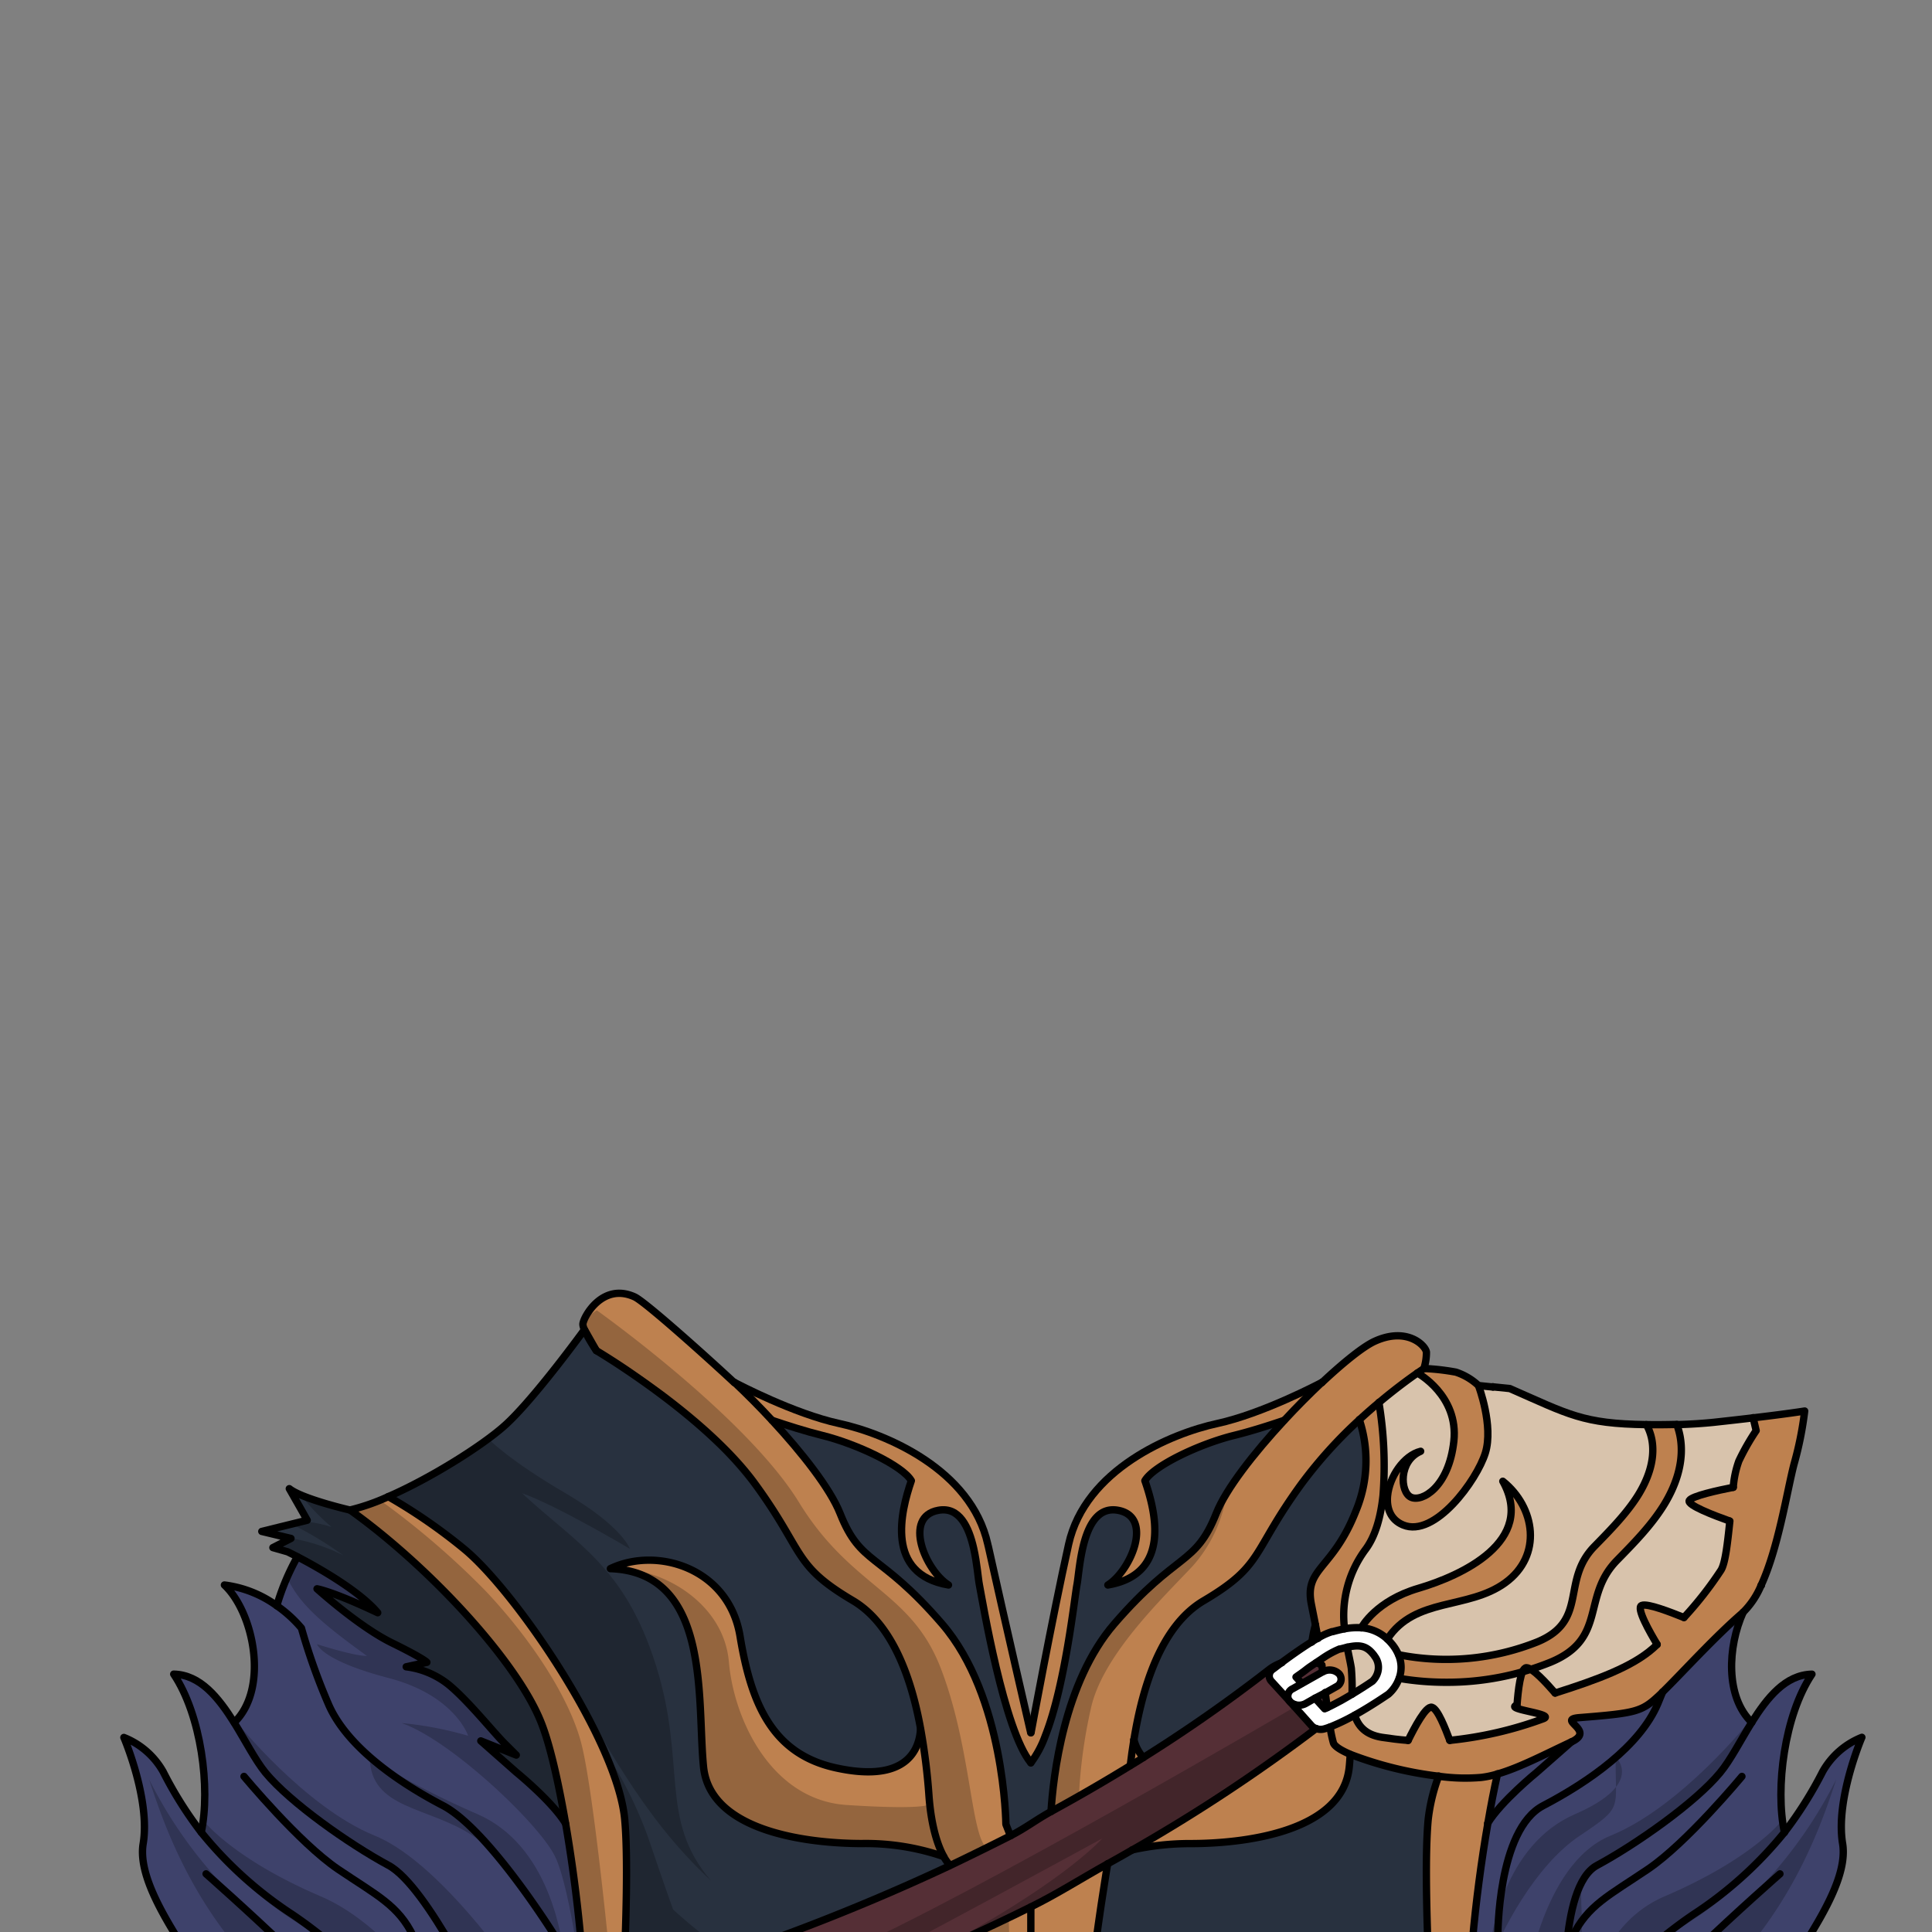 <svg xmlns="http://www.w3.org/2000/svg" viewBox="0 0 432 432">
  <rect x="0" y="0" width="432" height="432" fill="#808080" stroke="none"/>
  <defs>
    <style>.GUNDAN_ARMADILLO_OUTFIT_GUNDAN_ARMADILLO_OUTFIT-15_cls-1{isolation:isolate;}.GUNDAN_ARMADILLO_OUTFIT_GUNDAN_ARMADILLO_OUTFIT-15_cls-2{fill:#fff;}.GUNDAN_ARMADILLO_OUTFIT_GUNDAN_ARMADILLO_OUTFIT-15_cls-3{fill:#d8c3ac;}.GUNDAN_ARMADILLO_OUTFIT_GUNDAN_ARMADILLO_OUTFIT-15_cls-4{fill:#552f36;}.GUNDAN_ARMADILLO_OUTFIT_GUNDAN_ARMADILLO_OUTFIT-15_cls-5{fill:#be814f;}.GUNDAN_ARMADILLO_OUTFIT_GUNDAN_ARMADILLO_OUTFIT-15_cls-6{fill:#28313f;}.GUNDAN_ARMADILLO_OUTFIT_GUNDAN_ARMADILLO_OUTFIT-15_cls-7{fill:#3e426b;}.GUNDAN_ARMADILLO_OUTFIT_GUNDAN_ARMADILLO_OUTFIT-15_cls-8{fill:none;stroke:#000;stroke-linecap:round;stroke-linejoin:round;stroke-width:1.64px;}.GUNDAN_ARMADILLO_OUTFIT_GUNDAN_ARMADILLO_OUTFIT-15_cls-9{opacity:0.22;mix-blend-mode:multiply;}</style>
  </defs>
  <g class="GUNDAN_ARMADILLO_OUTFIT_GUNDAN_ARMADILLO_OUTFIT-15_cls-1">
    <g id="outfit">
      <path class="GUNDAN_ARMADILLO_OUTFIT_GUNDAN_ARMADILLO_OUTFIT-15_cls-2" d="M312.75,370a9.37,9.37,0,0,0-1.53-2.49,11.32,11.32,0,0,0-1-1.06,9.39,9.39,0,0,0-5.85-2.5,15.18,15.18,0,0,0-3.69.24c-1,.19-1.89.42-2.63.63l-.16,0a14.29,14.29,0,0,0-3.18,1.46c-.44.26-.92.53-1.38.83-2.33,1.44-4.86,3.26-6.7,4.62-.83.62-1.52,1.16-2,1.51a1.75,1.75,0,0,0-.3,2.67l4,4.38.07.08,0,0a2.28,2.28,0,0,0,.95.62c0,.1-.09.2-.12.29l4,4.47a2.45,2.45,0,0,0,1,.65,3,3,0,0,0,1.94.06c.37-.11.77-.24,1.18-.39a46.27,46.27,0,0,0,5.51-2.64c3.61-2,6.87-4.24,7.43-4.61a1.84,1.84,0,0,0,.22-.17,8.48,8.48,0,0,0,2.31-3.46A7.09,7.09,0,0,0,312.75,370ZM308,374.25a4.57,4.57,0,0,1-1.08,1.67c-1,.68-2.67,1.78-4.56,2.91-.78.46-1.61.95-2.43,1.41-1.08.59-2.14,1.14-3.12,1.59l-.57.26-2.15-2.37,2.27-1.28,2.44-1.38a1.82,1.82,0,0,0,.62-2.86,3,3,0,0,0-3.57-.48l-.06,0-4.69,2.65L289.79,375c.73-.54,1.47-1.08,2.2-1.6s1.57-1.12,2.33-1.63c.37-.26.74-.5,1.1-.74a21.28,21.28,0,0,1,4.1-2.3l.15,0,1.57-.4c2.44-.55,4.09-.49,5.73,1.48a3.71,3.71,0,0,1,.39.52A4.06,4.06,0,0,1,308,374.25Z" />
      <path class="GUNDAN_ARMADILLO_OUTFIT_GUNDAN_ARMADILLO_OUTFIT-15_cls-3" d="M392,317l.7,2.88a51.71,51.71,0,0,0-3.87,6.8,22.22,22.22,0,0,0-1.25,5.88h0c-3.28.64-9.29,1.94-9.84,2.95s5.54,3.34,9,4.57c-.47,4.85-1,9.45-2,11a81.05,81.05,0,0,1-8.26,10.56c-3.08-1.23-8.28-3.17-9.46-2.7s1.87,6.08,3.46,8.71c-.3.29-.6.57-.92.85-4.74,4.19-12.43,7-21.89,10-2-2.27-5.13-5.64-6.4-5.67s-1.9,5.3-2.12,8.38c-2.95,1,9,2,5.83,3.06a85,85,0,0,1-20.87,4.81c-1-2.64-2.75-7-4-7.4s-3.91,4.55-5.32,7.41c-2-.15-4-.41-5.85-.69-3.67-.57-5.33-2.51-6.09-4.94,3.61-2,6.87-4.24,7.43-4.61a1.84,1.84,0,0,0,.22-.17,8.48,8.48,0,0,0,2.31-3.46,63.16,63.16,0,0,0,10.48.87,61.63,61.63,0,0,0,23.4-4.51c12.7-5.3,6.79-14.57,14.81-22.76,3.72-3.8,7.58-7.72,10.4-12.23,3.28-5.26,4.57-10.56,3.73-15.33a16,16,0,0,0-.78-2.83c3.09-.08,5.86-.27,8.24-.51Q388.2,317.46,392,317Z" />
      <path class="GUNDAN_ARMADILLO_OUTFIT_GUNDAN_ARMADILLO_OUTFIT-15_cls-3" d="M309.25,334.39a86.36,86.36,0,0,0-.93-20.81c3.73-3.14,6.86-5.4,8.6-6.61,0,0,9.29,5,8.16,15.28s-7.14,13.66-9.59,12.5-2.8-8.12,2.17-10.27c-3.76.92-7,5.7-7.4,10Z" />
      <path class="GUNDAN_ARMADILLO_OUTFIT_GUNDAN_ARMADILLO_OUTFIT-15_cls-4" d="M295.75,373.76q-.11-.76-.18-1.44a7.56,7.56,0,0,0-1.25-.53c-.76.51-1.54,1-2.33,1.63s-1.47,1.06-2.2,1.6l1.27,1.39Z" />
      <path class="GUNDAN_ARMADILLO_OUTFIT_GUNDAN_ARMADILLO_OUTFIT-15_cls-4" d="M296.32,378.44l-2.27,1.28,2.15,2.37.57-.26C296.62,380.72,296.46,379.57,296.32,378.44Z" />
      <path class="GUNDAN_ARMADILLO_OUTFIT_GUNDAN_ARMADILLO_OUTFIT-15_cls-4" d="M293.28,385.85l-4-4.47-.83-.91,0,0-.07-.08-4-4.38a1.75,1.75,0,0,1,.3-2.67c.46-.35,1.15-.89,2-1.51a9.88,9.88,0,0,0-2.83,1.51A338.8,338.8,0,0,1,255.66,393c-1,.62-2,1.22-2.93,1.82-5.91,3.64-11.84,7.06-17.72,10.27-3.43,1.88-5.66,3.68-9.06,5.41h0q-7,3.56-13.73,6.72a481.09,481.09,0,0,1-72.83,27.2c-3.85,1.08-6.84,1.85-8.8,2.33-1.63.41-2.55.62-2.66.64-5.09,1.12-8.1,5.34-6.69,9.42,1.09,3.19,4.54,5.36,8.43,5.61l.81,0a12.4,12.4,0,0,0,2.54-.27c.48-.1,2.38-.53,5.47-1.31a480,480,0,0,0,76.23-27h0c5.15-2.32,10.43-4.8,15.78-7.46,6-3,11-6.18,17.16-9.62h0c1.84-1,3.68-2.06,5.53-3.13h0a380.79,380.79,0,0,0,41.05-27.12A2.45,2.45,0,0,1,293.28,385.85Z" />
      <path class="GUNDAN_ARMADILLO_OUTFIT_GUNDAN_ARMADILLO_OUTFIT-15_cls-5" d="M253.55,389c-.33,2-.6,4-.82,5.8,1-.6,2-1.2,2.93-1.82A9.21,9.21,0,0,1,253.55,389Z" />
      <path class="GUNDAN_ARMADILLO_OUTFIT_GUNDAN_ARMADILLO_OUTFIT-15_cls-5" d="M298.15,389.7a29,29,0,0,1-.74-3.53c-.41.15-.81.28-1.18.39a3,3,0,0,1-1.94-.06,380.79,380.79,0,0,1-41.05,27.12,60.39,60.39,0,0,1,13.07-1.4c11,0,33.94-2.27,35.42-17.16.09-.88.15-1.81.21-2.78C299.8,391.36,298.39,390.46,298.15,389.7Z" />
      <path class="GUNDAN_ARMADILLO_OUTFIT_GUNDAN_ARMADILLO_OUTFIT-15_cls-5" d="M214.72,433.85h0c.55,4,1.11,8.44,1.61,13s1,9.35,1.29,13.94.51,9.18.49,13.21h23.6c0-4,.16-8.53.5-13.21s.76-9.33,1.26-13.94c1.76-15.91,4.19-30.12,4.19-30.12-6.18,3.44-11.13,6.64-17.16,9.62C225.15,429.05,219.87,431.53,214.72,433.85Z" />
      <path class="GUNDAN_ARMADILLO_OUTFIT_GUNDAN_ARMADILLO_OUTFIT-15_cls-5" d="M205.88,386.72c-.43,6.07-4.78,11.68-18.92,8.58s-18.9-14.17-21.43-29.42-18.6-20.13-29-15.13c22.62.82,19.35,29.42,20.83,44.31s24.42,17.16,35.43,17.16A53.46,53.46,0,0,1,211,415.13c-1.11-2-2.74-6.1-3.3-13.46A138.89,138.89,0,0,0,205.88,386.72Z" />
      <path class="GUNDAN_ARMADILLO_OUTFIT_GUNDAN_ARMADILLO_OUTFIT-15_cls-6" d="M272,338.42c2.17-5.5,8.43-13.5,15.23-20.84-3.36,1.15-7.54,2.48-11.21,3.38-7.74,1.91-18,6.79-19.94,10.13,2.37,6.91,5.88,20.9-8.31,23.32,5.14-3.21,10.28-15.28,2.24-16.71s-8.48,13.22-9.16,16.71c-.54,2.83-2.64,22.54-7.07,33.71a23.31,23.31,0,0,1-3.23,6.05c-6-7.23-10.82-36.28-11.5-39.76-.28-1.45-.52-4.86-1.29-8.22-1.07-4.7-3.17-9.33-7.86-8.49-8,1.43-2.9,13.5,2.24,16.71-14.18-2.42-10.68-16.41-8.31-23.32-1.92-3.34-12.2-8.22-19.94-10.13-3.67-.9-7.84-2.24-11.22-3.38,6.8,7.34,13.06,15.34,15.23,20.84,4.69,11.78,8.72,8.39,22.78,24.66s14.29,44.84,14.29,44.84l1,2.53c3.4-1.73,5.63-3.53,9.06-5.41.47-7.66,2.81-28.83,14.17-42C263.25,346.81,267.26,350.2,272,338.42Z" />
      <path class="GUNDAN_ARMADILLO_OUTFIT_GUNDAN_ARMADILLO_OUTFIT-15_cls-6" d="M269.12,357.89c-9.57,5.65-13.68,19.39-15.57,31.06v0a9.21,9.21,0,0,0,2.11,4A338.8,338.8,0,0,0,283.8,373.3a9.88,9.88,0,0,1,2.83-1.51c1.84-1.36,4.37-3.18,6.7-4.62.08-.43.14-.86.22-1.29a22.26,22.26,0,0,1,.59-2.56c-.24-1.25-.55-2.77-.91-4.6-1.63-8.21,4.77-7.62,10-21a29.11,29.11,0,0,0,.71-20.32A100.19,100.19,0,0,0,291,331.72C279.77,347.17,282.67,349.91,269.12,357.89Z" />
      <path class="GUNDAN_ARMADILLO_OUTFIT_GUNDAN_ARMADILLO_OUTFIT-15_cls-6" d="M139.39,444.38a481.09,481.09,0,0,0,72.83-27.2c0-.27-.07-.41-.07-.41a8,8,0,0,1-1.12-1.64,53.46,53.46,0,0,0-18.26-2.91c-11,0-33.93-2.27-35.43-17.16s1.79-43.49-20.83-44.31c10.42-5,26.49-.13,29,15.13s7.3,26.32,21.43,29.42,18.49-2.51,18.92-8.58c-2-11.15-6.22-23.54-15.19-28.83-13.54-8-10.64-10.72-21.92-26.17S133.34,302,133.34,302l-2.65-4.69S119.31,313,112.85,318.76c-4.9,4.4-16.32,11.65-26,15.88a123,123,0,0,1,16.87,11.64c11.38,9.29,34.38,42.88,36,60.57C140.48,414.92,140.07,430.17,139.39,444.38Z" />
      <path class="GUNDAN_ARMADILLO_OUTFIT_GUNDAN_ARMADILLO_OUTFIT-15_cls-6" d="M319.35,406.85a40.73,40.73,0,0,1,2.35-9.68,82.22,82.22,0,0,1-19.76-4.89c-.06,1-.12,1.9-.21,2.78-1.48,14.89-24.4,17.16-35.42,17.16a60.39,60.39,0,0,0-13.07,1.4h0c-1.85,1.07-3.69,2.12-5.53,3.13h0s-2.43,14.21-4.19,30.12c-.5,4.61-.95,9.36-1.26,13.94s-.53,9.19-.5,13.21h79.77C320.69,463.07,317.91,422.11,319.35,406.85Zm-63.46,53.51a3.71,3.71,0,0,1-3.32-1.76,2.34,2.34,0,0,1-.3-1.14c0-1.6,1.62-2.9,3.62-2.9s3.61,1.3,3.61,2.9S257.88,460.36,255.89,460.36Zm0-13.74a3.71,3.71,0,0,1-3.32-1.76,2.38,2.38,0,0,1-.3-1.15c0-1.59,1.62-2.89,3.62-2.89s3.61,1.3,3.61,2.89S257.88,446.62,255.89,446.62Z" />
      <path class="GUNDAN_ARMADILLO_OUTFIT_GUNDAN_ARMADILLO_OUTFIT-15_cls-5" d="M302.32,378.83a52,52,0,0,0-.16-5.8c-.18-1.2-.56-2.8-.92-4.71l-1.57.4-.15,0a21.28,21.28,0,0,0-4.1,2.3c-.36.24-.73.48-1.1.74a7.56,7.56,0,0,1,1.25.53q.07.68.18,1.44l.06,0a3,3,0,0,1,3.57.48,1.82,1.82,0,0,1-.62,2.86l-2.44,1.38c.14,1.13.3,2.28.45,3.39,1-.45,2-1,3.12-1.59C300.71,379.78,301.54,379.29,302.32,378.83Z" />
      <path class="GUNDAN_ARMADILLO_OUTFIT_GUNDAN_ARMADILLO_OUTFIT-15_cls-5" d="M317.16,355.12c-9.45,2.78-12.62,8.55-12.79,8.85a9.39,9.39,0,0,1,5.85,2.5c6.23-9.46,18-6.52,26.36-12.59s6.71-16.9-.55-22.7C343.5,344.58,326.87,352.26,317.16,355.12Z" />
      <path class="GUNDAN_ARMADILLO_OUTFIT_GUNDAN_ARMADILLO_OUTFIT-15_cls-5" d="M318.48,305.65a11.54,11.54,0,0,0,.47-3.33c-.11-1.43-4.28-5.78-11.57-2.45-2.51,1.15-6.9,4.65-11.78,9.23l0,0c-.78.41-13.32,7-23.38,9.19-10.39,2.24-29.55,10.28-33.27,26.95s-8.41,42.17-8.41,42.17-5.77-25.05-9.49-41.73c0-.15-.06-.29-.1-.44-3.72-16.67-22.88-24.71-33.27-26.95-10.07-2.16-22.61-8.78-23.39-9.19l0,0c-4.88-4.58-19.75-18-22.25-19.14-7.29-3.33-11.46,4.64-11.57,6.08a.91.91,0,0,0,0,.23.77.77,0,0,0,0,.15,1.6,1.6,0,0,0,.05.21,1.54,1.54,0,0,0,.05.17.19.19,0,0,0,0,.08c0,.12.09.26.15.4a4,4,0,0,0,.16.39l.23.48c.11.24.24.48.38.73l.19.34c.11.21.24.42.36.63l0,0,.24.41.26.42a.56.56,0,0,0,.05.08l.17.26.15.24a2,2,0,0,0,.17.26l.26.4h0s24.15,14.28,35.42,29.74,8.38,18.2,21.92,26.18c9,5.29,13.15,17.68,15.19,28.83a142,142,0,0,1,1.86,14.94c.56,7.37,2.18,11.46,3.29,13.47a7.73,7.73,0,0,0,1.13,1.64l.06.41c4.51-2.11,9.1-4.35,13.73-6.72h0l-1-2.53s0-2.52-.41-6.49c0-.42-.09-.85-.14-1.3,0-.22-.05-.45-.08-.68q-.07-.69-.18-1.44c-.1-.74-.21-1.52-.34-2.34-.07-.51-.16-1-.25-1.56s-.19-1.08-.29-1.63a91.8,91.8,0,0,0-2.54-10.23c-.2-.64-.41-1.29-.64-1.94-.15-.47-.32-.93-.49-1.4l-.2-.54c-.18-.48-.37-.95-.56-1.43-.05-.14-.11-.28-.17-.42-.25-.61-.52-1.22-.79-1.83-.16-.37-.33-.73-.5-1.09s-.4-.84-.61-1.25-.48-1-.74-1.42l-.58-1c-.21-.36-.42-.73-.64-1.09s-.53-.86-.81-1.28-.43-.67-.65-1l-.56-.78-.38-.51c-.55-.74-1.13-1.46-1.73-2.16s-1.4-1.6-2.07-2.33l-1-1.06c-.61-.66-1.2-1.28-1.77-1.85l-.55-.55c-.72-.72-1.4-1.38-2.05-2l-.9-.82,0-.05-.92-.81a3.86,3.86,0,0,0-.44-.38.79.79,0,0,0-.2-.17l-.62-.53-.43-.36-1.12-.91-.06,0c-1.51-1.22-2.82-2.2-4-3.18l-.41-.35-.67-.6c-.27-.25-.53-.51-.78-.76a18.06,18.06,0,0,1-1.48-1.74c-.14-.18-.27-.36-.4-.56a27,27,0,0,1-2.9-5.64c-2.18-5.49-8.44-13.49-15.23-20.84,3.37,1.15,7.55,2.49,11.22,3.39,7.74,1.91,18,6.79,19.94,10.13-1.16,3.37-2.59,8.43-2.1,13,0,.13,0,.25.05.38s.07.5.11.75.12.58.19.86.11.41.17.61a10.27,10.27,0,0,0,2,3.69,10.07,10.07,0,0,0,2.28,2,5.09,5.09,0,0,0,.5.3,15.56,15.56,0,0,0,5.11,1.72c-5.13-3.21-10.27-15.27-2.23-16.7,4.69-.84,6.78,3.79,7.85,8.48.77,3.37,1,6.77,1.29,8.22,0,.15.06.34.11.57s0,.2.06.31a.5.5,0,0,0,0,.12c0,.19.07.39.11.62s.1.56.16.88.07.35.1.54c.07.4.15.84.24,1.31s.14.73.21,1.12.15.78.23,1.2.16.84.25,1.29.16.78.24,1.19.13.66.19,1,.19.87.28,1.32c0,.12.05.25.08.38.11.53.22,1.07.34,1.61l.12.55c.09.42.19.85.28,1.28a1.36,1.36,0,0,0,0,.17l.24,1.07c.09.38.18.76.26,1.15s.13.53.19.8c0,.07,0,.13.05.2.12.48.23.95.34,1.42s.27,1.08.41,1.62l.06.22c.09.37.19.73.28,1.09,0,.1.05.2.08.3l.21.78c.22.81.44,1.61.67,2.39s.46,1.55.69,2.3c.14.42.27.83.4,1.23a1.59,1.59,0,0,1,.07.2l.24.71c.27.81.56,1.59.85,2.33.1.3.22.59.34.87a22.32,22.32,0,0,0,3.06,5.63,23.18,23.18,0,0,0,3.23-6.05c.56-1.4,1.07-2.93,1.56-4.54.11-.35.21-.71.31-1.07.25-.87.49-1.77.72-2.68s.42-1.73.62-2.6c.79-3.49,1.46-7.06,2-10.33l0-.15c.06-.37.12-.73.17-1.09.1-.59.19-1.16.27-1.72l.09-.57c.06-.37.12-.73.17-1.09s.11-.71.15-1c.15-1,.28-2,.4-2.81,0-.24.07-.48.1-.71,0,0,0-.07,0-.1,0-.25.07-.49.1-.71.1-.72.18-1.32.25-1.78,0,0,0-.07,0-.1,0-.26.07-.46.1-.62.68-3.48,1.13-18.13,9.16-16.7s2.9,13.49-2.23,16.7a16.29,16.29,0,0,0,4.12-1.22l.46-.22a5,5,0,0,0,.51-.27,10.62,10.62,0,0,0,1.33-.89c.16-.13.32-.25.46-.38a7.47,7.47,0,0,0,.8-.79c.18-.19.34-.39.5-.59l0-.05.4-.57a9.85,9.85,0,0,0,.52-.89q.15-.28.27-.57a10.77,10.77,0,0,0,.52-1.44,5.61,5.61,0,0,0,.16-.62,1,1,0,0,0,0-.17c.05-.2.09-.41.13-.62s.09-.59.13-.88,0-.38.05-.58c.36-4.46-1-9.3-2.14-12.56,1.93-3.34,12.2-8.22,20-10.13,3.66-.9,7.84-2.23,11.2-3.39-6.8,7.35-13.06,15.35-15.23,20.84a28.53,28.53,0,0,1-2.86,5.6c-.1.15-.21.3-.32.44l-.3.4-.37.47-.35.4-.08.09-.5.54-.51.51c-.26.25-.53.5-.81.74l-.57.49c-.89.75-1.88,1.51-3,2.39l-.52.41c-.22.16-.44.34-.67.53-.85.68-1.76,1.44-2.76,2.31l-.44.4-1.07,1-.54.51a99.22,99.22,0,0,0-7.11,7.48c-.31.36-.61.72-.91,1.09s-.75,1-1.11,1.46-.54.74-.78,1.11-.56.82-.81,1.23c-.12.17-.22.34-.33.52-.72,1.16-1.38,2.34-2,3.55-.17.33-.34.66-.5,1-.31.63-.6,1.26-.88,1.89-.13.28-.25.56-.37.85s-.36.87-.54,1.3-.4,1-.58,1.51c-.74,2-1.37,4-1.93,5.91q-.64,2.31-1.14,4.53-.33,1.44-.6,2.82c-.08.46-.17.92-.25,1.38-.17.9-.32,1.77-.44,2.62-.59,3.81-.87,7-1,9.19,5.87-3.21,11.8-6.64,17.72-10.28.21-1.83.48-3.78.81-5.8v0c1.89-11.66,6-25.4,15.58-31.05,13.54-8,10.64-10.73,21.91-26.18a99.49,99.49,0,0,1,12.89-14.27,29.12,29.12,0,0,1-.72,20.32c-5.21,13.34-11.61,12.75-10,21,.35,1.83.66,3.34.9,4.6s.44,2.25.58,3a14.66,14.66,0,0,1,3.18-1.47l.15,0c.74-.2,1.64-.44,2.63-.62a24.7,24.7,0,0,1,4.62-17.64c2.3-3.08,3.46-7.5,4-12.19a86.75,86.75,0,0,0-.94-20.8c3.73-3.14,6.86-5.4,8.6-6.61,0,0,9.29,5,8.17,15.28s-7.15,13.66-9.6,12.5-2.8-8.13,2.17-10.27c-3.75.92-7,5.7-7.39,10-.26,2.77.69,5.32,3.48,6.48,7.09,2.93,16.47-10,18.37-16.1s-1.53-15.07-1.53-15.07a13.55,13.55,0,0,0-5.06-3,51.4,51.4,0,0,0-7.14-.81Z" />
      <path class="GUNDAN_ARMADILLO_OUTFIT_GUNDAN_ARMADILLO_OUTFIT-15_cls-5" d="M392,317l.7,2.88a51.71,51.71,0,0,0-3.87,6.8,22.22,22.22,0,0,0-1.25,5.88h0c-3.28.64-9.29,1.94-9.84,2.95s5.54,3.34,9,4.57c-.47,4.85-1,9.45-2,11a81.05,81.05,0,0,1-8.26,10.56c-3.08-1.23-8.28-3.17-9.46-2.7s1.87,6.08,3.46,8.71c-.3.29-.6.57-.92.85-4.74,4.19-12.43,7-21.89,10-2-2.27-5.13-5.64-6.4-5.67s-1.9,5.3-2.12,8.38c-2.95,1,9,2,5.83,3.06a85,85,0,0,1-20.87,4.81c-1-2.64-2.75-7-4-7.4s-3.91,4.55-5.32,7.41c-2-.15-4-.41-5.85-.69-3.67-.57-5.33-2.51-6.09-4.94a46.27,46.27,0,0,1-5.51,2.64,29,29,0,0,0,.74,3.53c.24.76,1.65,1.66,3.79,2.58a82.22,82.22,0,0,0,19.76,4.89c1.77.21,3.49.36,5.1.41-1.61-.05-3.33-.2-5.1-.41a40.73,40.73,0,0,0-2.35,9.68c-1.44,15.26,1.34,56.22,2.13,67.19H330c-.1-3.73-.39-11-1.3-20.37-.85-8.87,1.05-29.06,4-46,.67-3.91,1.4-7.64,2.16-11,5-1.43,10.71-4.46,16.59-7.2,5.61-2.62-3.64-5,1.85-5.42,12.65-1,13.84-1.33,17.71-4.93.25-.23.53-.5.81-.79,4.11-4,11.41-12.11,17.8-17.63l.22-.21a18.5,18.5,0,0,0,4-6l0,0a.64.64,0,0,0,0-.07c3.82-8.31,5.74-20.88,7.32-27a77.73,77.73,0,0,0,2.39-11.91S399.79,316.09,392,317Z" />
      <path class="GUNDAN_ARMADILLO_OUTFIT_GUNDAN_ARMADILLO_OUTFIT-15_cls-5" d="M312.75,370a7.09,7.09,0,0,1,.13,5.27,63.16,63.16,0,0,0,10.48.87,61.63,61.63,0,0,0,23.4-4.51c12.7-5.3,6.79-14.57,14.81-22.76,3.72-3.8,7.58-7.72,10.4-12.23,3.28-5.26,4.57-10.56,3.73-15.33a16,16,0,0,0-.78-2.83c-2.12.06-4.4.08-6.77.05a11.38,11.38,0,0,1,1.23,3.48c.83,4.74-1.24,9.32-3.12,12.34-2.54,4.05-6.19,7.77-9.71,11.37-7.63,7.77-1.27,16.58-12.74,21.37A54.94,54.94,0,0,1,312.75,370Z" />
      <path class="GUNDAN_ARMADILLO_OUTFIT_GUNDAN_ARMADILLO_OUTFIT-15_cls-5" d="M103.69,346.28a123,123,0,0,0-16.87-11.64,47.39,47.39,0,0,1-8.58,3c17.53,12.51,37.16,33.63,42.66,47.33,2,4.9,3.9,13.32,5.54,22.75,2.31,13.37,4,28.76,4.15,39,2-.48,4.95-1.25,8.8-2.33.68-14.21,1.09-29.46.34-37.53C138.07,389.16,115.07,355.57,103.69,346.28Z" />
      <path class="GUNDAN_ARMADILLO_OUTFIT_GUNDAN_ARMADILLO_OUTFIT-15_cls-6" d="M66.5,348.11c-1.37-.71-2.21-1.12-2.21-1.12l-3.3-.94L65.06,344l-6.52-1.57,10.15-2.5s-.61-1.12-4-7.06c2.9,2.32,13.57,4.78,13.57,4.78,17.53,12.51,37.16,33.63,42.66,47.33,2,4.9,3.9,13.32,5.54,22.75-3-4.92-11-11.42-11-11.42l-7.93-7,7.93,3.17-2.63-2.62c-2.62-2.64-8.31-9.75-12.61-13.22a18.9,18.9,0,0,0-9.37-3.9l4.62-1s-.5-.76-7.87-4.38-16.69-12.06-16.69-12.06,3.42.54,13.57,5.35C80.23,355.59,70.79,350.35,66.5,348.11Z" />
      <path class="GUNDAN_ARMADILLO_OUTFIT_GUNDAN_ARMADILLO_OUTFIT-15_cls-7" d="M412.05,412.22c-1.64-9.89,4.31-23.75,4.31-23.75a17.43,17.43,0,0,0-8.77,7.67A87,87,0,0,1,399,409.71c-2.08-9.9,0-26.18,6.16-35.37-5.93.13-10,5.24-13.49,10.81-5.94-5.72-5.42-16.89-1.93-24.65l-.22.21c-6.39,5.52-13.69,13.65-17.8,17.63-.28.29-.56.56-.81.79-3.87,3.6-5.06,3.9-17.71,4.93-5.49.44,3.76,2.8-1.85,5.42-5.88,2.74-11.56,5.77-16.59,7.2-.76,3.37-1.49,7.1-2.16,11-2.92,16.92-4.82,37.11-4,46,.91,9.36,1.2,16.64,1.3,20.37H401.6l-1.46-14.78s-3.13-10.95-1.05-16.67S413.68,422.11,412.05,412.22Z" />
      <path class="GUNDAN_ARMADILLO_OUTFIT_GUNDAN_ARMADILLO_OUTFIT-15_cls-7" d="M127.93,447.35c.11,0,1-.23,2.66-.64-.18-10.26-1.84-25.65-4.15-39-3-4.92-11-11.42-11-11.42l-7.93-7,7.93,3.17-2.63-2.62c-2.62-2.64-8.31-9.75-12.61-13.22a18.9,18.9,0,0,0-9.37-3.9l4.62-1s-.5-.76-7.87-4.38-16.68-12.06-16.68-12.06,3.41.54,13.56,5.35c-4.2-5-13.64-10.26-17.93-12.5a51.86,51.86,0,0,0-4.6,10.94,25.3,25.3,0,0,0-11.72-4.64c6.59,6.18,10,23.21,2.19,30.75-3.48-5.58-7.57-10.69-13.51-10.82,6.2,9.2,8.25,25.48,6.16,35.37a85.79,85.79,0,0,1-8.53-13.57,17.47,17.47,0,0,0-8.79-7.67s5.95,13.86,4.31,23.75c-1.24,7.47,5.6,17.72,9.92,24.75h0c-1.06,6.2-3.12,18.26-4.41,25.43C35.74,472.37,36,474,36,474h74.58c-.27-1.51-.55-3.26-.71-4.94.16,1.68.44,3.43.71,4.94H129.1c.06-2.47.21-6.5.57-11.66-3.89-.25-7.34-2.42-8.43-5.61C119.83,452.69,122.84,448.47,127.93,447.35Zm-16.37,21.82a5.06,5.06,0,0,0,0,.68A5.06,5.06,0,0,1,111.56,469.17Zm.15-14.55q0,.13-.12.48Zm-2,12.05c0,.39,0,.78,0,1.19C109.78,467.45,109.76,467.06,109.75,466.67Zm4-3.25a3.68,3.68,0,0,0-.14-1c-.14-.53-.33-1.28-.54-2.12.21.84.4,1.59.54,2.12A3.68,3.68,0,0,1,113.77,463.42Z" />
      <path class="GUNDAN_ARMADILLO_OUTFIT_GUNDAN_ARMADILLO_OUTFIT-15_cls-3" d="M307,369.8c-1.64-2-3.29-2-5.73-1.48.36,1.91.74,3.51.92,4.71a52,52,0,0,1,.16,5.8c1.89-1.13,3.57-2.23,4.56-2.91a4.57,4.57,0,0,0,1.08-1.67,4.06,4.06,0,0,0-.6-3.93A3.71,3.71,0,0,0,307,369.8Z" />
      <path class="GUNDAN_ARMADILLO_OUTFIT_GUNDAN_ARMADILLO_OUTFIT-15_cls-3" d="M369.38,322a11.38,11.38,0,0,0-1.23-3.48c-14.28-.2-17.31-2.27-30.56-8.07l-3.78-.38h0c-1.9-.18-3.2-.33-3.2-.33s3.42,9,1.53,15.08-11.28,19-18.37,16.09c-2.8-1.15-3.74-3.71-3.49-6.48l-1-.06c-.5,4.68-1.66,9.11-4,12.18a24.73,24.73,0,0,0-4.61,17.64,15.18,15.18,0,0,1,3.69-.24c.17-.3,3.34-6.07,12.79-8.85,9.71-2.86,26.34-10.54,18.87-23.94,7.26,5.8,8.93,16.62.55,22.7s-20.13,3.13-26.36,12.59a11.32,11.32,0,0,1,1,1.06,9.37,9.37,0,0,1,1.53,2.49,54.94,54.94,0,0,0,31.06-2.91c11.47-4.79,5.11-13.6,12.74-21.37,3.52-3.6,7.17-7.32,9.71-11.37C368.14,331.35,370.21,326.77,369.38,322Z" />
      <path class="GUNDAN_ARMADILLO_OUTFIT_GUNDAN_ARMADILLO_OUTFIT-15_cls-8" d="M226,410.45c3.4-1.73,5.63-3.53,9.06-5.41,5.88-3.21,11.81-6.63,17.72-10.27,1-.6,2-1.2,2.93-1.82A338.8,338.8,0,0,0,283.8,373.3a9.88,9.88,0,0,1,2.83-1.51" />
      <path class="GUNDAN_ARMADILLO_OUTFIT_GUNDAN_ARMADILLO_OUTFIT-15_cls-8" d="M214.72,433.86a480,480,0,0,1-76.23,27c-3.09.78-5,1.21-5.47,1.31a12.4,12.4,0,0,1-2.54.27l-.81,0c-3.89-.25-7.34-2.42-8.43-5.61-1.41-4.08,1.6-8.3,6.69-9.42.11,0,1-.23,2.66-.64,2-.48,4.95-1.25,8.8-2.33a481.09,481.09,0,0,0,72.83-27.2Q219,414,226,410.46" />
      <path class="GUNDAN_ARMADILLO_OUTFIT_GUNDAN_ARMADILLO_OUTFIT-15_cls-8" d="M247.66,416.77c-6.18,3.44-11.13,6.64-17.16,9.62-5.35,2.66-10.63,5.14-15.78,7.46" />
      <path class="GUNDAN_ARMADILLO_OUTFIT_GUNDAN_ARMADILLO_OUTFIT-15_cls-8" d="M253.21,413.63c-1.86,1.07-3.7,2.12-5.54,3.13" />
      <path class="GUNDAN_ARMADILLO_OUTFIT_GUNDAN_ARMADILLO_OUTFIT-15_cls-8" d="M294.29,386.5a380.79,380.79,0,0,1-41.05,27.12" />
      <path class="GUNDAN_ARMADILLO_OUTFIT_GUNDAN_ARMADILLO_OUTFIT-15_cls-8" d="M295.57,372.32a7.56,7.56,0,0,0-1.25-.53" />
      <path class="GUNDAN_ARMADILLO_OUTFIT_GUNDAN_ARMADILLO_OUTFIT-15_cls-8" d="M247.67,416.76h0s-2.43,14.21-4.19,30.12c-.5,4.61-.95,9.36-1.26,13.94s-.53,9.19-.5,13.21" />
      <path class="GUNDAN_ARMADILLO_OUTFIT_GUNDAN_ARMADILLO_OUTFIT-15_cls-8" d="M295.56,309.12c-2.72,2.56-5.6,5.45-8.38,8.46-6.8,7.34-13.06,15.34-15.23,20.84-4.69,11.78-8.7,8.39-22.77,24.66-11.36,13.13-13.7,34.3-14.17,42" />
      <path class="GUNDAN_ARMADILLO_OUTFIT_GUNDAN_ARMADILLO_OUTFIT-15_cls-8" d="M253.55,389c1.89-11.67,6-25.41,15.57-31.06,13.55-8,10.65-10.72,21.91-26.17a100.19,100.19,0,0,1,12.89-14.28c1.53-1.4,3-2.7,4.4-3.86,3.73-3.14,6.86-5.4,8.6-6.61.93-.65,1.47-1,1.47-1s0-.12.09-.33a11.54,11.54,0,0,0,.47-3.33c-.12-1.43-4.28-5.78-11.58-2.44-2.5,1.14-6.89,4.64-11.77,9.22" />
      <path class="GUNDAN_ARMADILLO_OUTFIT_GUNDAN_ARMADILLO_OUTFIT-15_cls-8" d="M252.73,394.77c.22-1.83.49-3.79.82-5.8" />
      <polyline class="GUNDAN_ARMADILLO_OUTFIT_GUNDAN_ARMADILLO_OUTFIT-15_cls-8" points="230.5 474.04 230.5 461.69 230.5 447.95 230.5 426.39" />
      <path class="GUNDAN_ARMADILLO_OUTFIT_GUNDAN_ARMADILLO_OUTFIT-15_cls-8" d="M164.24,309.12c2.72,2.56,5.6,5.45,8.38,8.46,6.8,7.34,13.06,15.34,15.23,20.84,4.69,11.78,8.72,8.39,22.78,24.66s14.29,44.84,14.29,44.84l1,2.53h0" />
      <path class="GUNDAN_ARMADILLO_OUTFIT_GUNDAN_ARMADILLO_OUTFIT-15_cls-8" d="M212.22,417.18c0-.27-.07-.41-.07-.41a8,8,0,0,1-1.12-1.64c-1.11-2-2.74-6.1-3.3-13.46a138.89,138.89,0,0,0-1.85-14.95c-2-11.15-6.22-23.54-15.19-28.83-13.54-8-10.64-10.72-21.92-26.17S133.34,302,133.34,302s-3.06-4.5-3-5.93,4.28-9.41,11.57-6.08c2.49,1.15,17.36,14.56,22.25,19.14" />
      <path class="GUNDAN_ARMADILLO_OUTFIT_GUNDAN_ARMADILLO_OUTFIT-15_cls-8" d="M296.77,381.83c-.15-1.11-.31-2.26-.45-3.39" />
      <path class="GUNDAN_ARMADILLO_OUTFIT_GUNDAN_ARMADILLO_OUTFIT-15_cls-8" d="M318.39,306a51.4,51.4,0,0,1,7.14.81,13.55,13.55,0,0,1,5.06,3l3.21.33" />
      <path class="GUNDAN_ARMADILLO_OUTFIT_GUNDAN_ARMADILLO_OUTFIT-15_cls-8" d="M368.15,318.55c-14.28-.2-17.31-2.27-30.56-8.07l-3.78-.38" />
      <path class="GUNDAN_ARMADILLO_OUTFIT_GUNDAN_ARMADILLO_OUTFIT-15_cls-8" d="M393.82,354.49a.64.64,0,0,0,0-.07c3.82-8.31,5.74-20.88,7.32-27a77.73,77.73,0,0,0,2.39-11.91s-3.76.61-11.57,1.53q-3.78.45-8.82,1c-2.38.24-5.15.43-8.24.51" />
      <path class="GUNDAN_ARMADILLO_OUTFIT_GUNDAN_ARMADILLO_OUTFIT-15_cls-8" d="M297.41,386.17a29,29,0,0,0,.74,3.53c.24.76,1.65,1.66,3.79,2.58a82.22,82.22,0,0,0,19.76,4.89,42.63,42.63,0,0,0,9.49.27,21,21,0,0,0,3.61-.76c5-1.43,10.71-4.46,16.59-7.2,5.61-2.62-3.64-5,1.85-5.42,12.65-1,13.84-1.33,17.71-4.93.25-.23.53-.5.81-.79,4.11-4,11.41-12.11,17.8-17.63l.22-.21a18.5,18.5,0,0,0,4-6" />
      <path class="GUNDAN_ARMADILLO_OUTFIT_GUNDAN_ARMADILLO_OUTFIT-15_cls-8" d="M295.75,373.76q-.11-.76-.18-1.44" />
      <path class="GUNDAN_ARMADILLO_OUTFIT_GUNDAN_ARMADILLO_OUTFIT-15_cls-8" d="M294.71,366.34c-.14-.77-.33-1.76-.57-3s-.55-2.77-.91-4.6c-1.63-8.21,4.77-7.62,10-21a29.11,29.11,0,0,0,.71-20.32" />
      <path class="GUNDAN_ARMADILLO_OUTFIT_GUNDAN_ARMADILLO_OUTFIT-15_cls-8" d="M387.56,332.57a22.22,22.22,0,0,1,1.25-5.88,51.71,51.71,0,0,1,3.87-6.8L392,317" />
      <path class="GUNDAN_ARMADILLO_OUTFIT_GUNDAN_ARMADILLO_OUTFIT-15_cls-8" d="M376.54,361.68a81.05,81.05,0,0,0,8.26-10.56c1-1.57,1.49-6.17,2-11" />
      <path class="GUNDAN_ARMADILLO_OUTFIT_GUNDAN_ARMADILLO_OUTFIT-15_cls-8" d="M324.17,389.15A85,85,0,0,0,345,384.34c3.17-1.11-8.78-2.11-5.83-3.06" />
      <path class="GUNDAN_ARMADILLO_OUTFIT_GUNDAN_ARMADILLO_OUTFIT-15_cls-8" d="M308.32,313.58a86.36,86.36,0,0,1,.93,20.81c-.5,4.68-1.66,9.11-4,12.18a24.73,24.73,0,0,0-4.61,17.64" />
      <path class="GUNDAN_ARMADILLO_OUTFIT_GUNDAN_ARMADILLO_OUTFIT-15_cls-8" d="M302.92,383.53c.76,2.43,2.42,4.37,6.09,4.94,1.88.28,3.81.54,5.85.69" />
      <path class="GUNDAN_ARMADILLO_OUTFIT_GUNDAN_ARMADILLO_OUTFIT-15_cls-8" d="M301.24,368.32c.36,1.91.74,3.51.92,4.71a52,52,0,0,1,.16,5.8" />
      <path class="GUNDAN_ARMADILLO_OUTFIT_GUNDAN_ARMADILLO_OUTFIT-15_cls-8" d="M347.73,378.57c9.46-3,17.15-5.84,21.89-10,.32-.28.62-.56.92-.85" />
      <path class="GUNDAN_ARMADILLO_OUTFIT_GUNDAN_ARMADILLO_OUTFIT-15_cls-8" d="M314.86,389.16c1.41-2.86,4-7.79,5.32-7.41s3,4.76,4,7.4" />
      <path class="GUNDAN_ARMADILLO_OUTFIT_GUNDAN_ARMADILLO_OUTFIT-15_cls-8" d="M339.21,381.28c.22-3.08.77-8.42,2.12-8.38s4.42,3.4,6.4,5.67" />
      <path class="GUNDAN_ARMADILLO_OUTFIT_GUNDAN_ARMADILLO_OUTFIT-15_cls-8" d="M370.54,367.69c-1.59-2.63-4.77-8.19-3.46-8.71s6.38,1.47,9.46,2.7" />
      <path class="GUNDAN_ARMADILLO_OUTFIT_GUNDAN_ARMADILLO_OUTFIT-15_cls-8" d="M387.56,332.57h0c-3.28.64-9.29,1.94-9.84,2.95s5.54,3.34,9,4.57" />
      <path class="GUNDAN_ARMADILLO_OUTFIT_GUNDAN_ARMADILLO_OUTFIT-15_cls-8" d="M86.82,334.64a123,123,0,0,1,16.87,11.64c11.38,9.29,34.38,42.88,36,60.57.75,8.07.34,23.32-.34,37.53" />
      <path class="GUNDAN_ARMADILLO_OUTFIT_GUNDAN_ARMADILLO_OUTFIT-15_cls-8" d="M133.34,302l-2.65-4.69S119.31,313,112.85,318.76c-4.9,4.4-16.32,11.65-26,15.88a47.39,47.39,0,0,1-8.58,3c17.53,12.51,37.16,33.63,42.66,47.33,2,4.9,3.9,13.32,5.54,22.75,2.31,13.37,4,28.76,4.15,39" />
      <path class="GUNDAN_ARMADILLO_OUTFIT_GUNDAN_ARMADILLO_OUTFIT-15_cls-8" d="M126.44,407.69c-3-4.92-11-11.42-11-11.42l-7.93-7,7.93,3.17-2.63-2.62c-2.62-2.64-8.31-9.75-12.61-13.22a18.9,18.9,0,0,0-9.37-3.9l4.62-1s-.5-.76-7.87-4.38-16.69-12.06-16.69-12.06,3.42.54,13.57,5.35c-4.2-5-13.64-10.26-17.93-12.5-1.37-.71-2.21-1.12-2.21-1.12l-3.3-.94L65.06,344l-6.52-1.57,10.15-2.5s-.61-1.12-4-7.06c2.9,2.32,13.57,4.78,13.57,4.78" />
      <path class="GUNDAN_ARMADILLO_OUTFIT_GUNDAN_ARMADILLO_OUTFIT-15_cls-8" d="M61.89,359.05a52.62,52.62,0,0,1,4.6-10.94" />
      <path class="GUNDAN_ARMADILLO_OUTFIT_GUNDAN_ARMADILLO_OUTFIT-15_cls-8" d="M52.37,385.16c7.83-7.54,4.4-24.57-2.19-30.75a25.3,25.3,0,0,1,11.72,4.64,28.39,28.39,0,0,1,5.5,5,137.06,137.06,0,0,0,6,16.91c4,9.42,15.34,17.4,25.61,22.75s25.15,29.31,25.15,29.31H120s-1.13,13.11-3.8,17-4.47,4.47-4.47,4.47-1.34,5.54-1.89,10c-.31,2.49.24,6.44.79,9.47" />
      <path class="GUNDAN_ARMADILLO_OUTFIT_GUNDAN_ARMADILLO_OUTFIT-15_cls-8" d="M45,409.71c2.09-9.89,0-26.17-6.16-35.37,5.94.13,10,5.24,13.51,10.82,2.51,4.07,4.72,8.4,7,11.21,5.5,6.67,18.75,16,27.53,20.73s22,33,22,33l2.74,4.47s1.34,5.73,1.91,7.85-.57,2-1.91,6.09c-.57,1.75.08,3.78,1,5.54" />
      <path class="GUNDAN_ARMADILLO_OUTFIT_GUNDAN_ARMADILLO_OUTFIT-15_cls-8" d="M41.93,437c-4.32-7-11.16-17.28-9.92-24.75,1.64-9.89-4.31-23.75-4.31-23.75a17.47,17.47,0,0,1,8.79,7.67A85.79,85.79,0,0,0,45,409.71a88,88,0,0,0,20.34,18.35C85.45,441.64,99,462.41,99,462.41s4.16,8.3,4.32,11.63" />
      <path class="GUNDAN_ARMADILLO_OUTFIT_GUNDAN_ARMADILLO_OUTFIT-15_cls-8" d="M54.56,397.21s12.29,14.83,21,20.73S89.1,426,92.48,433.06" />
      <path class="GUNDAN_ARMADILLO_OUTFIT_GUNDAN_ARMADILLO_OUTFIT-15_cls-8" d="M46.08,419s9.72,8.57,18.26,16.79,11.21,9.65,15.24,16.08c0,0,5.72,15.25,6.32,22.16" />
      <path class="GUNDAN_ARMADILLO_OUTFIT_GUNDAN_ARMADILLO_OUTFIT-15_cls-8" d="M399,409.71a87,87,0,0,0,8.55-13.57,17.43,17.43,0,0,1,8.77-7.67s-5.95,13.86-4.31,23.75-10.86,24.65-13,30.37,1.05,16.67,1.05,16.67L401.6,474H353.16" />
      <path class="GUNDAN_ARMADILLO_OUTFIT_GUNDAN_ARMADILLO_OUTFIT-15_cls-8" d="M353.16,474H340c2.39-5.8,5.08-11.63,5.08-11.63s13.56-20.77,33.64-34.35A88.2,88.2,0,0,0,399,409.72" />
      <path class="GUNDAN_ARMADILLO_OUTFIT_GUNDAN_ARMADILLO_OUTFIT-15_cls-8" d="M211,415.13a53.46,53.46,0,0,0-18.26-2.91c-11,0-33.93-2.27-35.43-17.16s1.79-43.49-20.83-44.31c10.42-5,26.49-.13,29,15.13s7.3,26.32,21.43,29.42,18.49-2.51,18.92-8.58" />
      <line class="GUNDAN_ARMADILLO_OUTFIT_GUNDAN_ARMADILLO_OUTFIT-15_cls-8" x1="333.81" y1="310.1" x2="333.79" y2="310.09" />
      <path class="GUNDAN_ARMADILLO_OUTFIT_GUNDAN_ARMADILLO_OUTFIT-15_cls-8" d="M321.48,474c-.79-11-3.57-51.93-2.13-67.19a40.73,40.73,0,0,1,2.35-9.68" />
      <path class="GUNDAN_ARMADILLO_OUTFIT_GUNDAN_ARMADILLO_OUTFIT-15_cls-8" d="M330,474c-.1-3.73-.39-11-1.3-20.37-.85-8.87,1.05-29.06,4-46,.66-3.91,1.39-7.64,2.15-11" />
      <path class="GUNDAN_ARMADILLO_OUTFIT_GUNDAN_ARMADILLO_OUTFIT-15_cls-8" d="M332.65,407.69c3-4.92,11-11.42,11-11.42l7.72-6.79" />
      <path class="GUNDAN_ARMADILLO_OUTFIT_GUNDAN_ARMADILLO_OUTFIT-15_cls-8" d="M348.46,474c.55-3,1.1-7,.79-9.47-.56-4.47-1.9-10-1.9-10s-1.79-.53-4.46-4.47-3.79-17-3.79-17h-4.18s-.13-23.94,10.14-29.31,21.59-13.33,25.61-22.75c.38-.91.75-1.8,1.09-2.66" />
      <path class="GUNDAN_ARMADILLO_OUTFIT_GUNDAN_ARMADILLO_OUTFIT-15_cls-8" d="M393.82,354.49l0,0" />
      <path class="GUNDAN_ARMADILLO_OUTFIT_GUNDAN_ARMADILLO_OUTFIT-15_cls-8" d="M391.71,385.15c-5.94-5.72-5.42-16.89-1.93-24.65" />
      <path class="GUNDAN_ARMADILLO_OUTFIT_GUNDAN_ARMADILLO_OUTFIT-15_cls-8" d="M399,409.72h0c-2.08-9.9,0-26.18,6.16-35.37-5.93.13-10,5.24-13.49,10.81-2.53,4.07-4.73,8.41-7.06,11.22-5.5,6.67-18.75,16-27.53,20.73s-7,33-7,33l-2.76,4.47" />
      <path class="GUNDAN_ARMADILLO_OUTFIT_GUNDAN_ARMADILLO_OUTFIT-15_cls-8" d="M389.5,397.21s-12.28,14.83-21,20.73S355,426,351.58,433.06" />
      <path class="GUNDAN_ARMADILLO_OUTFIT_GUNDAN_ARMADILLO_OUTFIT-15_cls-8" d="M353.16,474c3.68-10,11.33-22.16,11.33-22.16,4-6.43,6.7-7.86,15.23-16.08S398,419,398,419" />
      <path class="GUNDAN_ARMADILLO_OUTFIT_GUNDAN_ARMADILLO_OUTFIT-15_cls-8" d="M289.37,381.09c0,.1-.09.2-.12.29" />
      <path class="GUNDAN_ARMADILLO_OUTFIT_GUNDAN_ARMADILLO_OUTFIT-15_cls-8" d="M293.33,367.17c.08-.43.14-.86.22-1.29a22.26,22.26,0,0,1,.59-2.56" />
      <path class="GUNDAN_ARMADILLO_OUTFIT_GUNDAN_ARMADILLO_OUTFIT-15_cls-8" d="M253.55,389v0a9.21,9.21,0,0,0,2.11,4" />
      <path class="GUNDAN_ARMADILLO_OUTFIT_GUNDAN_ARMADILLO_OUTFIT-15_cls-8" d="M253.21,413.63h0a60.39,60.39,0,0,1,13.07-1.4c11,0,33.94-2.27,35.42-17.16.09-.88.15-1.81.21-2.78" />
      <path class="GUNDAN_ARMADILLO_OUTFIT_GUNDAN_ARMADILLO_OUTFIT-15_cls-8" d="M164.21,309.1l0,0c.78.41,13.33,7,23.4,9.19,10.38,2.24,29.55,10.28,33.26,27,0,.14.07.28.11.44,3.71,16.67,9.49,41.72,9.49,41.72" />
      <path class="GUNDAN_ARMADILLO_OUTFIT_GUNDAN_ARMADILLO_OUTFIT-15_cls-8" d="M172.62,317.58c3.38,1.14,7.55,2.48,11.22,3.38,7.74,1.91,18,6.79,19.94,10.13-2.37,6.91-5.87,20.9,8.31,23.32-5.14-3.21-10.27-15.28-2.24-16.71,4.69-.84,6.79,3.79,7.86,8.49.77,3.36,1,6.77,1.29,8.22.68,3.48,5.49,32.53,11.5,39.76" />
      <path class="GUNDAN_ARMADILLO_OUTFIT_GUNDAN_ARMADILLO_OUTFIT-15_cls-8" d="M295.6,309.1l0,0c-.78.41-13.33,7-23.38,9.19-10.39,2.24-29.55,10.28-33.27,27s-8.41,42.16-8.41,42.16" />
      <path class="GUNDAN_ARMADILLO_OUTFIT_GUNDAN_ARMADILLO_OUTFIT-15_cls-8" d="M230.5,394.17a23.31,23.31,0,0,0,3.23-6.05c4.43-11.17,6.53-30.88,7.07-33.71.68-3.49,1.12-18.14,9.16-16.71s2.9,13.5-2.24,16.71C261.91,352,258.4,338,256,331.09c1.93-3.34,12.2-8.22,19.94-10.13,3.67-.9,7.85-2.23,11.21-3.38" />
      <path class="GUNDAN_ARMADILLO_OUTFIT_GUNDAN_ARMADILLO_OUTFIT-15_cls-8" d="M312.88,375.29a63.16,63.16,0,0,0,10.48.87,61.63,61.63,0,0,0,23.4-4.51c12.7-5.3,6.79-14.57,14.81-22.76,3.72-3.8,7.58-7.72,10.4-12.23,3.28-5.26,4.57-10.56,3.73-15.33a16,16,0,0,0-.78-2.83c-2.12.06-4.4.08-6.77.05a11.38,11.38,0,0,1,1.23,3.48c.83,4.74-1.24,9.32-3.12,12.34-2.54,4.05-6.19,7.77-9.71,11.37-7.63,7.77-1.27,16.58-12.74,21.37A54.94,54.94,0,0,1,312.75,370" />
      <path class="GUNDAN_ARMADILLO_OUTFIT_GUNDAN_ARMADILLO_OUTFIT-15_cls-8" d="M288.42,380.47l.83.91,4,4.47a2.45,2.45,0,0,0,1,.65,3,3,0,0,0,1.94.06c.37-.11.77-.24,1.18-.39a46.27,46.27,0,0,0,5.51-2.64c3.61-2,6.87-4.24,7.43-4.61a1.84,1.84,0,0,0,.22-.17,8.48,8.48,0,0,0,2.31-3.46,7.09,7.09,0,0,0-.13-5.27,9.37,9.37,0,0,0-1.53-2.49,11.32,11.32,0,0,0-1-1.06,9.39,9.39,0,0,0-5.85-2.5,15.18,15.18,0,0,0-3.69.24c-1,.19-1.89.42-2.63.63l-.16,0a14.29,14.29,0,0,0-3.18,1.46c-.44.26-.92.53-1.38.83-2.33,1.44-4.86,3.26-6.7,4.62-.83.62-1.52,1.16-2,1.51a1.75,1.75,0,0,0-.3,2.67l4,4.38" />
      <path class="GUNDAN_ARMADILLO_OUTFIT_GUNDAN_ARMADILLO_OUTFIT-15_cls-8" d="M294.05,379.72l2.15,2.37.57-.26c1-.45,2-1,3.12-1.59.82-.46,1.65-.95,2.43-1.41,1.89-1.13,3.57-2.23,4.56-2.91a4.57,4.57,0,0,0,1.08-1.67,4.06,4.06,0,0,0-.6-3.93,3.71,3.71,0,0,0-.39-.52c-1.64-2-3.29-2-5.73-1.48l-1.57.4-.15,0a21.28,21.28,0,0,0-4.1,2.3c-.36.24-.73.48-1.1.74-.76.51-1.54,1-2.33,1.63s-1.47,1.06-2.2,1.6l1.27,1.39" />
      <path class="GUNDAN_ARMADILLO_OUTFIT_GUNDAN_ARMADILLO_OUTFIT-15_cls-8" d="M294.05,379.72l-2.11,1.2a3.11,3.11,0,0,1-2.57.17,2.28,2.28,0,0,1-.95-.62l0,0-.07-.08a1.81,1.81,0,0,1,.68-2.77l2.07-1.17,4.69-2.65.06,0a3,3,0,0,1,3.57.48,1.82,1.82,0,0,1-.62,2.86l-2.44,1.38Z" />
      <path class="GUNDAN_ARMADILLO_OUTFIT_GUNDAN_ARMADILLO_OUTFIT-15_cls-8" d="M316.92,307s9.29,5,8.16,15.28-7.14,13.66-9.59,12.5-2.8-8.12,2.17-10.27c-3.76.92-7,5.7-7.4,10-.25,2.77.69,5.33,3.49,6.48,7.09,2.94,16.47-10,18.37-16.09s-1.53-15.08-1.53-15.08" />
      <path class="GUNDAN_ARMADILLO_OUTFIT_GUNDAN_ARMADILLO_OUTFIT-15_cls-8" d="M304.37,364h0c.17-.3,3.34-6.07,12.79-8.85,9.71-2.86,26.34-10.54,18.87-23.94,7.26,5.8,8.93,16.62.55,22.7s-20.13,3.13-26.36,12.59" />
      <g class="GUNDAN_ARMADILLO_OUTFIT_GUNDAN_ARMADILLO_OUTFIT-15_cls-9">
        <path d="M133.46,293s33.43,23.74,45.19,42.92,25,19.72,31.7,37.08,6.67,36.84,10.18,40.14c-5.91,4.74-7.44,3.59-7.44,3.59H212a7.82,7.82,0,0,1-1.76-2.24,79.7,79.7,0,0,0-19-2.45c-7.48-.06-28.94-2.59-33-13.12-1.7-6.29-2.63-19.28-2.65-27.17s-4.74-19.74-18.35-21c11-.32,24.62,7.81,25.74,20.85s9.6,30.91,26.34,32c16.41,1.07,18.09,0,18.09,0a102.87,102.87,0,0,0-2.6-21.64c-2.65-11.06-7.17-20.8-13.7-23.75s-11.65-9.85-15.65-16.21-21-27.07-30.64-33.42c-7.54-5.51-11.56-6.42-11.56-6.42s-3.51-5.68-2.4-7A10.56,10.56,0,0,1,133.46,293Z" />
        <path d="M78.24,337.15s4.57-.87,5.64-1.3l1.08-.42a182.34,182.34,0,0,1,23.51,20.19c10.42,11,18.9,24.12,21.51,34.19s6,44.31,6,44.31v11.19l-5.42,1.4s-2.89-24.24-6.44-31.58S100.66,389,89.79,385.28a78.86,78.86,0,0,1,14.89,2.85s-2.87-8.92-17.51-12.85c-15.24-3.94-16.28-7.63-16.28-7.63s8.48,2.72,11.16,2.61c-10.57-7.61-15.17-11.78-17.86-17.53,1.92-3.91,2.3-4.62,2.3-4.62l-5.69-1.75L65.31,344a41,41,0,0,1,11.42,3.76,81.61,81.61,0,0,0-11.61-7s2.23-1.44,9,.67a49.33,49.33,0,0,1-6.94-7.21S76.21,337.78,78.24,337.15Z" />
        <path d="M52.7,384.82s15.36,19.25,31.1,25.64,34.26,34.76,34.26,34.76-1.17,7.84-6.55,9c-11.38-20.75-17.63-32.24-23.21-36-9.52-5.9-22.09-13.75-25.81-18.52S53,388.11,52.7,384.82Z" />
        <path d="M45.68,407.29s6.53,8.39,26.06,16.75,33.94,36.25,33.94,36.25-8.48-15-19.31-21.37c0,0,19.2,23.34,19.31,35.12C81,474,81,473.56,81,473.56s-14.63-22.42-27.24-37.15-17.86-30.75-20.43-38.55c8.49,16.93,21,30.25,36.84,40.52S92,457.14,92,457.14s-9.71-17.51-24.45-26.53A77.09,77.09,0,0,1,45,409.71Z" />
        <path d="M82.66,392.88s8.32,5.93,24.1,12.77,19.12,26.91,19.68,34.43c-3.22-8.49-10.82-23-20.76-29.62S82.82,404.64,82.66,392.88Z" />
        <path d="M391.23,384.82s-15.36,19.25-31.1,25.64-19.24,34.76-19.24,34.76,1.17,7.84,6.55,9c11.38-20.75,2.61-32.24,8.19-36,9.52-5.9,22.09-13.75,25.81-18.52S391,388.11,391.23,384.82Z" />
        <path d="M398.25,407.29s-6.53,8.39-26.06,16.75-18.93,36.25-18.93,36.25-6.53-15,4.3-21.37c0,0-4.19,23.34-4.3,35.12,24.67,0,9.66-.48,9.66-.48s14.63-22.42,27.24-37.15,17.86-30.75,20.43-38.55c-8.49,16.93-21,30.25-36.84,40.52S352,457.14,352,457.14s9.71-17.51,24.45-26.53a77.09,77.09,0,0,0,22.48-20.9Z" />
        <path d="M361.27,392.88s6.69,5.93-9.09,12.77-19.11,26.91-19.68,34.43c3.23-8.49,10.83-23,20.76-29.62S361.11,404.64,361.27,392.88Z" />
        <path d="M214.72,433.85s3.05,23.89,3.16,28.82.23,11.37.23,11.37h8.69l-1.25-45.23Z" />
        <path d="M121.78,457.85s35.36-7.36,65.95-20.88,101.52-55.14,101.52-55.14l4.49,4.52s-46.07,33.18-80.26,47.51c25.3-13.91,33-22.79,33-22.79s-46.63,25.52-62.36,33.2-45.67,16.56-45.67,16.56-9.7,2.82-13.08.8S121.78,457.85,121.78,457.85Z" />
        <path d="M135,391.12A92.58,92.58,0,0,1,145,411.07c3.57,10.54,5.51,15.9,5.51,15.9s10.34,9.52,13.47,9.53c-15.77,5.3-24.6,7.88-24.6,7.88s1-15.62,1.08-22.11S139.09,396.9,135,391.12Z" />
        <path d="M274.29,333.88a31.39,31.39,0,0,1-7.68,16.38c-6.7,7.14-20.17,19.94-22.7,31.83a113,113,0,0,0-2.66,19.47l-6.78,3.78s3.27-21.34,7.73-31.15,14.29-19.47,19-22.68,9.23-8.58,10.34-12.39S274.29,333.88,274.29,333.88Z" />
        <path d="M109.18,321.7s4.49,4.73,17.26,12.18,14.41,12.45,14.41,12.45-16.23-9.66-24.12-12.45c12.06,11.25,22.92,16.26,29.92,38.42s.54,34.51,12.35,48.24c-16.1-14.88-24.28-32.78-32.17-44.72s-21.39-34.06-40.67-40.89C97.55,329.19,109.18,321.7,109.18,321.7Z" />
      </g>
    </g>
  </g>
</svg>